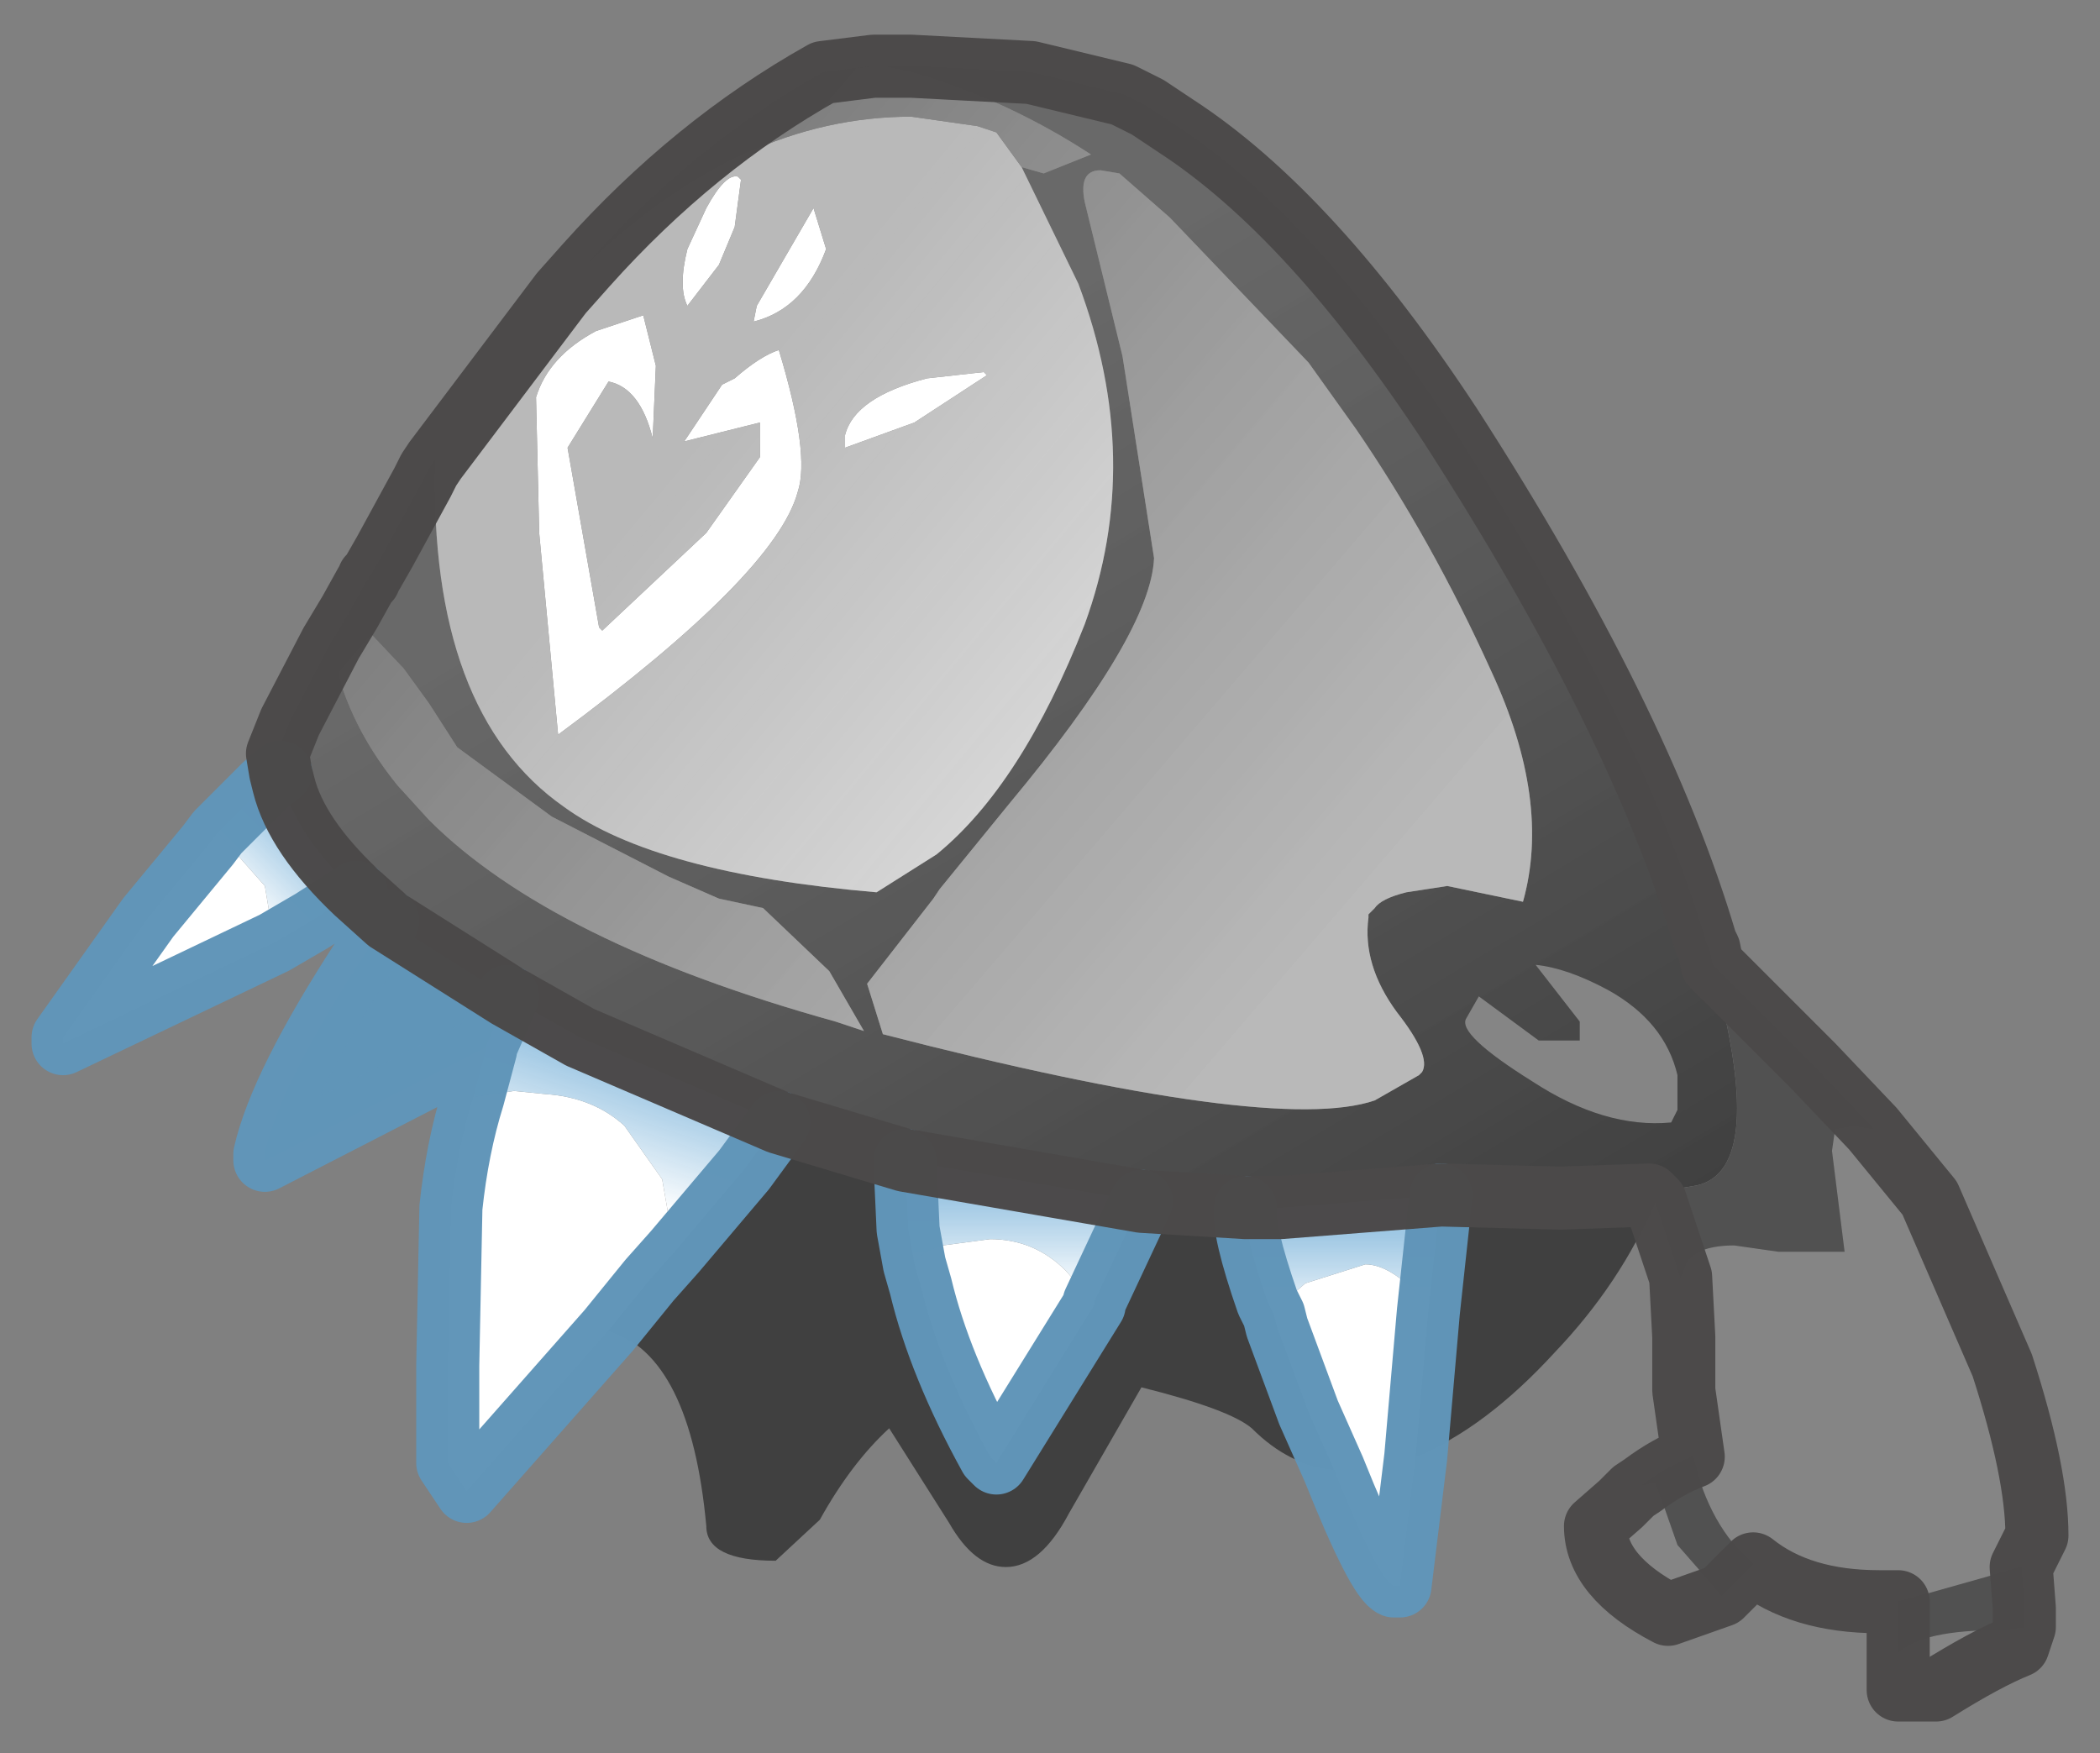 <?xml version="1.0" encoding="UTF-8" standalone="no"?>
<svg xmlns:xlink="http://www.w3.org/1999/xlink" height="27.8px" width="33.3px" xmlns="http://www.w3.org/2000/svg">
  <rect width="100%" height="100%" fill="#808080" stroke="none"/>
  <g transform="matrix(1.0, 0.0, 0.0, 1.0, 1, 1)">
    <path d="M21.45 22.1 L21.2 24.15 21.1 24.15 Q20.85 24.05 20.15 22.3 L19.75 21.4 19.25 20.05 19.2 19.85 19.35 19.65 19.7 19.35 20.65 19.05 Q21.05 19.05 21.55 19.6 L21.65 19.8 21.45 22.1 M8.65 20.1 L6.4 22.65 6.1 22.2 6.1 20.65 6.15 18.15 Q6.25 17.2 6.5 16.4 L7.15 16.3 7.65 16.35 Q8.4 16.4 8.9 16.85 L9.5 17.7 9.7 18.85 9.3 19.3 8.65 20.1 M3.35 13.95 L0.0 15.55 0.0 15.45 1.35 13.55 2.3 12.4 2.45 12.2 3.2 13.05 3.35 13.95 M11.9 2.3 L12.1 2.95 Q11.75 3.9 10.95 4.1 L11.0 3.85 11.9 2.3 M10.75 1.85 L10.65 2.6 10.4 3.2 9.9 3.85 Q9.75 3.55 9.9 2.95 L10.2 2.3 Q10.5 1.75 10.7 1.8 L10.75 1.85 M12.4 5.9 Q12.55 5.3 13.7 5.0 L14.6 4.9 14.65 4.95 13.5 5.7 12.4 6.1 12.4 5.9 M11.35 4.55 Q11.85 6.2 11.65 6.8 11.3 8.1 7.85 10.65 L7.55 7.45 7.5 5.3 Q7.7 4.65 8.45 4.25 L9.2 4.0 9.4 4.8 9.35 5.95 Q9.15 5.15 8.65 5.05 L8.0 6.1 8.5 8.95 8.55 9.0 10.2 7.45 11.05 6.25 11.05 5.7 9.85 6.0 10.45 5.1 10.65 5.0 Q11.05 4.65 11.35 4.55 M16.35 19.7 L14.8 22.2 14.7 22.1 Q13.9 20.65 13.6 19.4 L13.5 19.05 Q13.6 18.85 13.95 18.75 L14.7 18.65 Q15.4 18.65 15.9 19.15 L16.3 19.6 16.35 19.7" fill="#ffffff" fill-rule="evenodd" stroke="none"/>
    <path d="M6.7 15.6 L3.2 17.4 3.2 17.3 Q3.45 16.2 4.75 14.2 L5.15 13.6 7.05 14.8 6.7 15.6" fill="#6095b8" fill-rule="evenodd" stroke="none"/>
    <path d="M6.5 16.4 L6.7 15.65 6.7 15.6 7.05 14.8 8.2 15.45 11.35 16.8 10.8 17.55 9.7 18.85 9.5 17.7 8.9 16.85 Q8.4 16.4 7.65 16.35 L7.15 16.3 6.5 16.4" fill="url(#gradient0)" fill-rule="evenodd" stroke="none"/>
    <path d="M17.1 18.05 L16.35 19.65 16.35 19.7 16.3 19.6 15.9 19.15 Q15.4 18.65 14.7 18.65 L13.95 18.75 Q13.6 18.85 13.5 19.05 L13.4 18.5 13.35 17.4 17.1 18.05" fill="url(#gradient1)" fill-rule="evenodd" stroke="none"/>
    <path d="M21.85 17.95 L21.65 19.8 21.55 19.6 Q21.05 19.05 20.65 19.05 L19.7 19.35 19.35 19.65 19.2 19.85 19.1 19.65 Q18.7 18.5 18.75 18.15 L19.3 18.15 21.85 17.95" fill="url(#gradient2)" fill-rule="evenodd" stroke="none"/>
    <path d="M4.65 13.15 L3.95 13.6 3.35 13.95 3.2 13.05 2.45 12.2 3.2 11.45 3.45 11.25 3.5 11.45 Q3.7 12.25 4.65 13.15" fill="url(#gradient3)" fill-rule="evenodd" stroke="none"/>
    <path d="M28.7 16.9 L29.6 18.0 30.75 20.65 Q31.3 22.35 31.3 23.35 L31.05 23.85 29.1 24.4 28.8 24.4 Q27.55 24.4 26.8 23.8 26.1 23.2 25.85 22.1 L25.7 21.05 25.7 20.6 25.7 20.2 25.65 19.25 25.75 19.0 Q25.95 18.75 26.5 18.75 L27.2 18.85 28.25 18.85 28.05 17.25 28.1 16.9 28.4 16.85 28.7 16.9 M31.1 24.8 L31.0 25.1 Q30.5 25.3 29.7 25.8 L29.1 25.8 29.1 25.2 Q29.5 24.85 30.7 24.85 L31.1 24.8 M26.3 24.3 L25.45 24.6 Q24.3 24.0 24.3 23.2 L24.7 22.85 24.9 22.65 25.05 22.55 25.25 22.5 25.6 23.5 26.3 24.3 M25.6 16.6 L25.5 16.8 Q24.45 16.9 23.3 16.15 22.1 15.4 22.25 15.15 L22.45 14.8 23.4 15.5 24.05 15.5 24.05 15.2 23.35 14.3 Q23.85 14.35 24.5 14.7 25.4 15.2 25.6 16.05 L25.6 16.4 25.6 16.6" fill="#858585" fill-rule="evenodd" stroke="none"/>
    <path d="M22.65 9.65 Q21.7 7.55 20.5 5.8 L19.75 4.75 17.55 2.45 17.15 2.1 16.75 1.75 16.45 1.7 Q16.1 1.7 16.2 2.2 L16.8 4.65 17.3 7.85 Q17.25 9.05 15.0 11.75 L13.9 13.1 13.8 13.25 12.75 14.6 13.0 15.4 Q19.2 17.0 20.8 16.45 L21.5 16.05 21.55 16.0 Q21.7 15.75 21.15 15.05 20.6 14.3 20.7 13.55 L20.7 13.5 20.8 13.4 Q20.9 13.25 21.3 13.15 L21.95 13.05 23.15 13.3 Q23.6 11.7 22.65 9.65 M13.05 0.05 L13.45 0.05 15.35 0.15 16.8 0.5 17.2 0.7 17.65 1.0 Q19.8 2.4 22.0 5.75 25.0 10.4 26.05 13.95 L26.1 14.05 26.15 14.3 Q27.05 17.55 25.9 17.8 L25.3 17.9 25.15 17.95 23.75 18.0 21.85 17.95 19.3 18.15 18.75 18.15 17.1 18.05 13.35 17.4 11.35 16.8 8.2 15.45 7.05 14.8 5.15 13.6 4.65 13.15 Q3.7 12.25 3.5 11.45 L3.45 11.25 3.4 10.95 3.6 10.45 4.25 9.2 Q4.45 10.4 5.3 11.45 L5.8 12.0 Q7.75 13.95 12.25 15.2 L12.7 15.35 12.15 14.4 11.1 13.4 10.4 13.25 9.6 12.9 7.75 11.95 6.25 10.85 5.8 10.15 5.4 9.6 4.55 8.7 4.8 8.25 4.85 8.2 4.85 8.15 4.9 8.1 5.1 7.75 5.7 6.65 5.8 6.45 5.9 6.3 Q5.8 10.3 7.95 11.8 9.4 12.85 12.9 13.15 L13.85 12.55 Q15.2 11.45 16.2 8.9 17.15 6.3 16.1 3.5 L15.2 1.65 15.55 1.75 16.3 1.45 Q15.0 0.6 13.5 0.15 L13.05 0.05 M25.6 16.6 L25.6 16.4 25.6 16.05 Q25.4 15.2 24.5 14.7 23.85 14.35 23.35 14.3 L24.05 15.2 24.05 15.5 23.4 15.5 22.45 14.8 22.25 15.15 Q22.1 15.4 23.3 16.15 24.45 16.9 25.5 16.8 L25.6 16.6" fill="url(#gradient4)" fill-rule="evenodd" stroke="none"/>
    <path d="M26.15 14.3 L27.75 15.9 28.7 16.9 28.4 16.85 28.1 16.9 28.05 17.25 28.25 18.85 27.2 18.85 26.5 18.75 Q25.95 18.75 25.75 19.0 L25.65 19.25 25.25 18.05 25.15 17.95 25.3 17.9 25.9 17.8 Q27.05 17.55 26.15 14.3 M31.05 23.85 L31.1 24.5 31.1 24.8 30.7 24.85 Q29.5 24.85 29.1 25.2 L29.1 24.4 31.05 23.85 M26.8 23.8 L26.6 24.0 26.3 24.3 25.6 23.5 25.25 22.5 25.05 22.55 Q25.45 22.25 25.85 22.1 26.1 23.2 26.8 23.8" fill="#515151" fill-rule="evenodd" stroke="none"/>
    <path d="M5.9 6.3 L7.9 3.65 8.3 3.2 Q10.75 0.85 13.45 0.85 L14.5 1.0 14.8 1.1 15.2 1.65 16.1 3.5 Q17.15 6.3 16.2 8.9 15.2 11.45 13.85 12.55 L12.9 13.15 Q9.4 12.85 7.95 11.8 5.8 10.3 5.9 6.3 M10.75 1.85 L10.7 1.8 Q10.5 1.75 10.2 2.3 L9.9 2.95 Q9.75 3.55 9.9 3.85 L10.4 3.2 10.65 2.6 10.75 1.85 M11.9 2.3 L11.0 3.85 10.95 4.1 Q11.75 3.9 12.1 2.95 L11.9 2.3 M11.35 4.55 Q11.05 4.65 10.65 5.0 L10.45 5.1 9.85 6.0 11.05 5.7 11.05 6.25 10.2 7.45 8.55 9.0 8.5 8.95 8.0 6.1 8.65 5.05 Q9.15 5.15 9.35 5.95 L9.4 4.8 9.2 4.0 8.45 4.25 Q7.7 4.65 7.5 5.3 L7.55 7.45 7.85 10.65 Q11.3 8.1 11.65 6.8 11.85 6.2 11.35 4.55 M12.4 5.9 L12.4 6.1 13.5 5.7 14.65 4.95 14.6 4.9 13.7 5.0 Q12.55 5.3 12.4 5.9" fill="url(#gradient5)" fill-rule="evenodd" stroke="none"/>
    <path d="M22.65 9.65 Q23.6 11.7 23.15 13.3 L21.95 13.05 21.3 13.15 Q20.9 13.25 20.8 13.4 L20.7 13.5 20.7 13.55 Q20.6 14.3 21.15 15.05 21.7 15.75 21.55 16.0 L21.5 16.05 20.8 16.45 Q19.2 17.0 13.0 15.4 L12.75 14.6 13.8 13.25 13.9 13.1 15.0 11.75 Q17.25 9.05 17.3 7.85 L16.8 4.65 16.2 2.2 Q16.1 1.7 16.45 1.7 L16.75 1.75 17.15 2.1 17.55 2.45 19.75 4.75 20.5 5.8 Q21.7 7.55 22.65 9.65 M4.25 9.2 L4.55 8.7 5.4 9.6 5.8 10.15 6.25 10.85 7.75 11.95 9.6 12.9 10.4 13.25 11.1 13.4 12.15 14.4 12.7 15.35 12.25 15.2 Q7.75 13.95 5.8 12.0 L5.3 11.45 Q4.45 10.4 4.25 9.2 M8.3 3.2 Q10.0 1.3 12.05 0.15 L12.85 0.05 13.05 0.05 13.5 0.15 Q15.0 0.6 16.3 1.45 L15.55 1.75 15.2 1.65 14.8 1.1 14.5 1.0 13.45 0.85 Q10.75 0.85 8.3 3.2" fill="url(#gradient6)" fill-rule="evenodd" stroke="none"/>
    <path d="M25.25 18.05 Q24.7 19.35 23.65 20.45 22.55 21.65 21.45 22.1 L21.65 19.8 21.85 17.95 23.75 18.0 25.15 17.95 25.25 18.05 M20.15 22.3 Q19.45 22.25 18.85 21.65 18.5 21.35 17.1 21.0 L15.95 23.0 Q15.5 23.85 14.95 23.85 14.45 23.85 14.05 23.15 L13.1 21.65 Q12.5 22.2 12.0 23.1 L11.3 23.75 Q10.2 23.75 10.2 23.2 9.95 20.5 8.65 20.1 L9.3 19.3 9.7 18.85 10.8 17.55 11.35 16.8 13.35 17.4 13.4 18.5 13.5 19.05 13.6 19.4 Q13.9 20.65 14.7 22.1 L14.8 22.2 16.35 19.7 16.35 19.65 17.1 18.05 18.75 18.15 Q18.7 18.5 19.1 19.65 L19.2 19.85 19.25 20.05 19.75 21.4 20.15 22.3" fill="#000000" fill-opacity="0.498" fill-rule="evenodd" stroke="none"/>
    <path d="M21.45 22.1 L21.2 24.15 21.1 24.15 Q20.85 24.05 20.15 22.3 L19.75 21.4 19.25 20.05 19.2 19.85 19.1 19.65 Q18.7 18.5 18.75 18.15 M8.65 20.1 L6.4 22.65 6.1 22.2 6.1 20.65 6.15 18.15 Q6.25 17.2 6.5 16.4 L6.7 15.65 6.7 15.6 3.2 17.4 3.2 17.3 Q3.45 16.2 4.75 14.2 L5.15 13.6 M4.65 13.15 L3.95 13.6 3.35 13.95 0.0 15.55 0.0 15.45 1.35 13.55 2.3 12.4 2.45 12.2 3.2 11.45 3.45 11.25 M21.85 17.95 L21.65 19.8 21.45 22.1 M9.7 18.85 L10.8 17.55 11.35 16.8 M7.05 14.8 L6.7 15.6 M9.7 18.85 L9.3 19.3 8.65 20.1 M17.1 18.05 L16.35 19.65 16.35 19.7 14.8 22.2 14.7 22.1 Q13.9 20.65 13.6 19.4 L13.5 19.05 13.4 18.5 13.35 17.4" fill="none" stroke="#6095b8" stroke-linecap="round" stroke-linejoin="round" stroke-opacity="0.988" stroke-width="1"/>
    <path d="M13.05 0.05 L13.45 0.05 15.35 0.15 16.8 0.5 17.2 0.7 17.65 1.0 Q19.8 2.4 22.0 5.75 25.0 10.4 26.05 13.95 L26.1 14.05 26.15 14.3 27.75 15.9 28.7 16.9 29.6 18.0 30.75 20.65 Q31.3 22.35 31.3 23.35 L31.05 23.85 31.1 24.5 31.1 24.8 31.0 25.1 Q30.5 25.3 29.7 25.8 L29.1 25.8 29.1 25.2 29.1 24.4 28.8 24.4 Q27.55 24.4 26.8 23.8 L26.6 24.0 26.3 24.3 25.45 24.6 Q24.3 24.0 24.3 23.2 L24.7 22.85 24.9 22.65 25.05 22.55 Q25.45 22.25 25.85 22.1 L25.7 21.05 25.7 20.6 25.7 20.2 25.65 19.25 25.25 18.05 25.15 17.95 23.75 18.0 21.85 17.95 19.3 18.15 18.75 18.15 17.1 18.05 13.35 17.4 11.35 16.8 8.2 15.45 7.05 14.8 5.15 13.6 4.65 13.15 Q3.7 12.25 3.5 11.45 L3.45 11.25 3.4 10.95 3.6 10.45 4.25 9.2 4.55 8.7 4.8 8.25 4.85 8.2 4.85 8.15 4.9 8.1 5.1 7.75 5.7 6.65 5.8 6.45 5.9 6.3 7.9 3.65 8.3 3.2 Q10.0 1.3 12.05 0.15 L12.85 0.05 13.05 0.05 Z" fill="none" stroke="#4b4949" stroke-linecap="round" stroke-linejoin="round" stroke-opacity="0.988" stroke-width="1"/>
  </g>
  <defs>
    <linearGradient gradientTransform="matrix(-6.0E-4, 0.001, -0.003, -0.001, 8.6, 16.9)" gradientUnits="userSpaceOnUse" id="gradient0" spreadMethod="pad" x1="-819.2" x2="819.2">
      <stop offset="0.0" stop-color="#a2cfee" stop-opacity="0.902"></stop>
      <stop offset="1.0" stop-color="#ffffff"></stop>
    </linearGradient>
    <linearGradient gradientTransform="matrix(0.0, 9.0E-4, -0.002, 0.0, 15.25, 18.75)" gradientUnits="userSpaceOnUse" id="gradient1" spreadMethod="pad" x1="-819.2" x2="819.2">
      <stop offset="0.0" stop-color="#a2cfee" stop-opacity="0.902"></stop>
      <stop offset="1.0" stop-color="#ffffff"></stop>
    </linearGradient>
    <linearGradient gradientTransform="matrix(0.0, 9.0E-4, -0.002, 0.0, 20.3, 19.3)" gradientUnits="userSpaceOnUse" id="gradient2" spreadMethod="pad" x1="-819.2" x2="819.2">
      <stop offset="0.0" stop-color="#a2cfee" stop-opacity="0.902"></stop>
      <stop offset="1.0" stop-color="#ffffff"></stop>
    </linearGradient>
    <linearGradient gradientTransform="matrix(-6.0E-4, 6.0E-4, -0.001, -0.001, 3.4, 12.9)" gradientUnits="userSpaceOnUse" id="gradient3" spreadMethod="pad" x1="-819.2" x2="819.2">
      <stop offset="0.0" stop-color="#a2cfee" stop-opacity="0.902"></stop>
      <stop offset="1.0" stop-color="#ffffff"></stop>
    </linearGradient>
    <linearGradient gradientTransform="matrix(0.007, 0.012, -0.01, 0.006, 17.0, 16.0)" gradientUnits="userSpaceOnUse" id="gradient4" spreadMethod="pad" x1="-819.2" x2="819.2">
      <stop offset="0.0" stop-color="#666666" stop-opacity="0.902"></stop>
      <stop offset="1.0" stop-color="#333333"></stop>
    </linearGradient>
    <linearGradient gradientTransform="matrix(0.006, 0.005, -0.005, 0.006, 15.3, 9.75)" gradientUnits="userSpaceOnUse" id="gradient5" spreadMethod="pad" x1="-819.2" x2="819.2">
      <stop offset="0.0" stop-color="#bfbfbf" stop-opacity="0.902"></stop>
      <stop offset="1.0" stop-color="#eeeeee"></stop>
    </linearGradient>
    <linearGradient gradientTransform="matrix(-0.007, -0.006, 0.006, -0.007, 14.1, 9.45)" gradientUnits="userSpaceOnUse" id="gradient6" spreadMethod="pad" x1="-819.2" x2="819.2">
      <stop offset="0.0" stop-color="#bfbfbf" stop-opacity="0.902"></stop>
      <stop offset="1.0" stop-color="#7e7e7e"></stop>
    </linearGradient>
  </defs>
</svg>